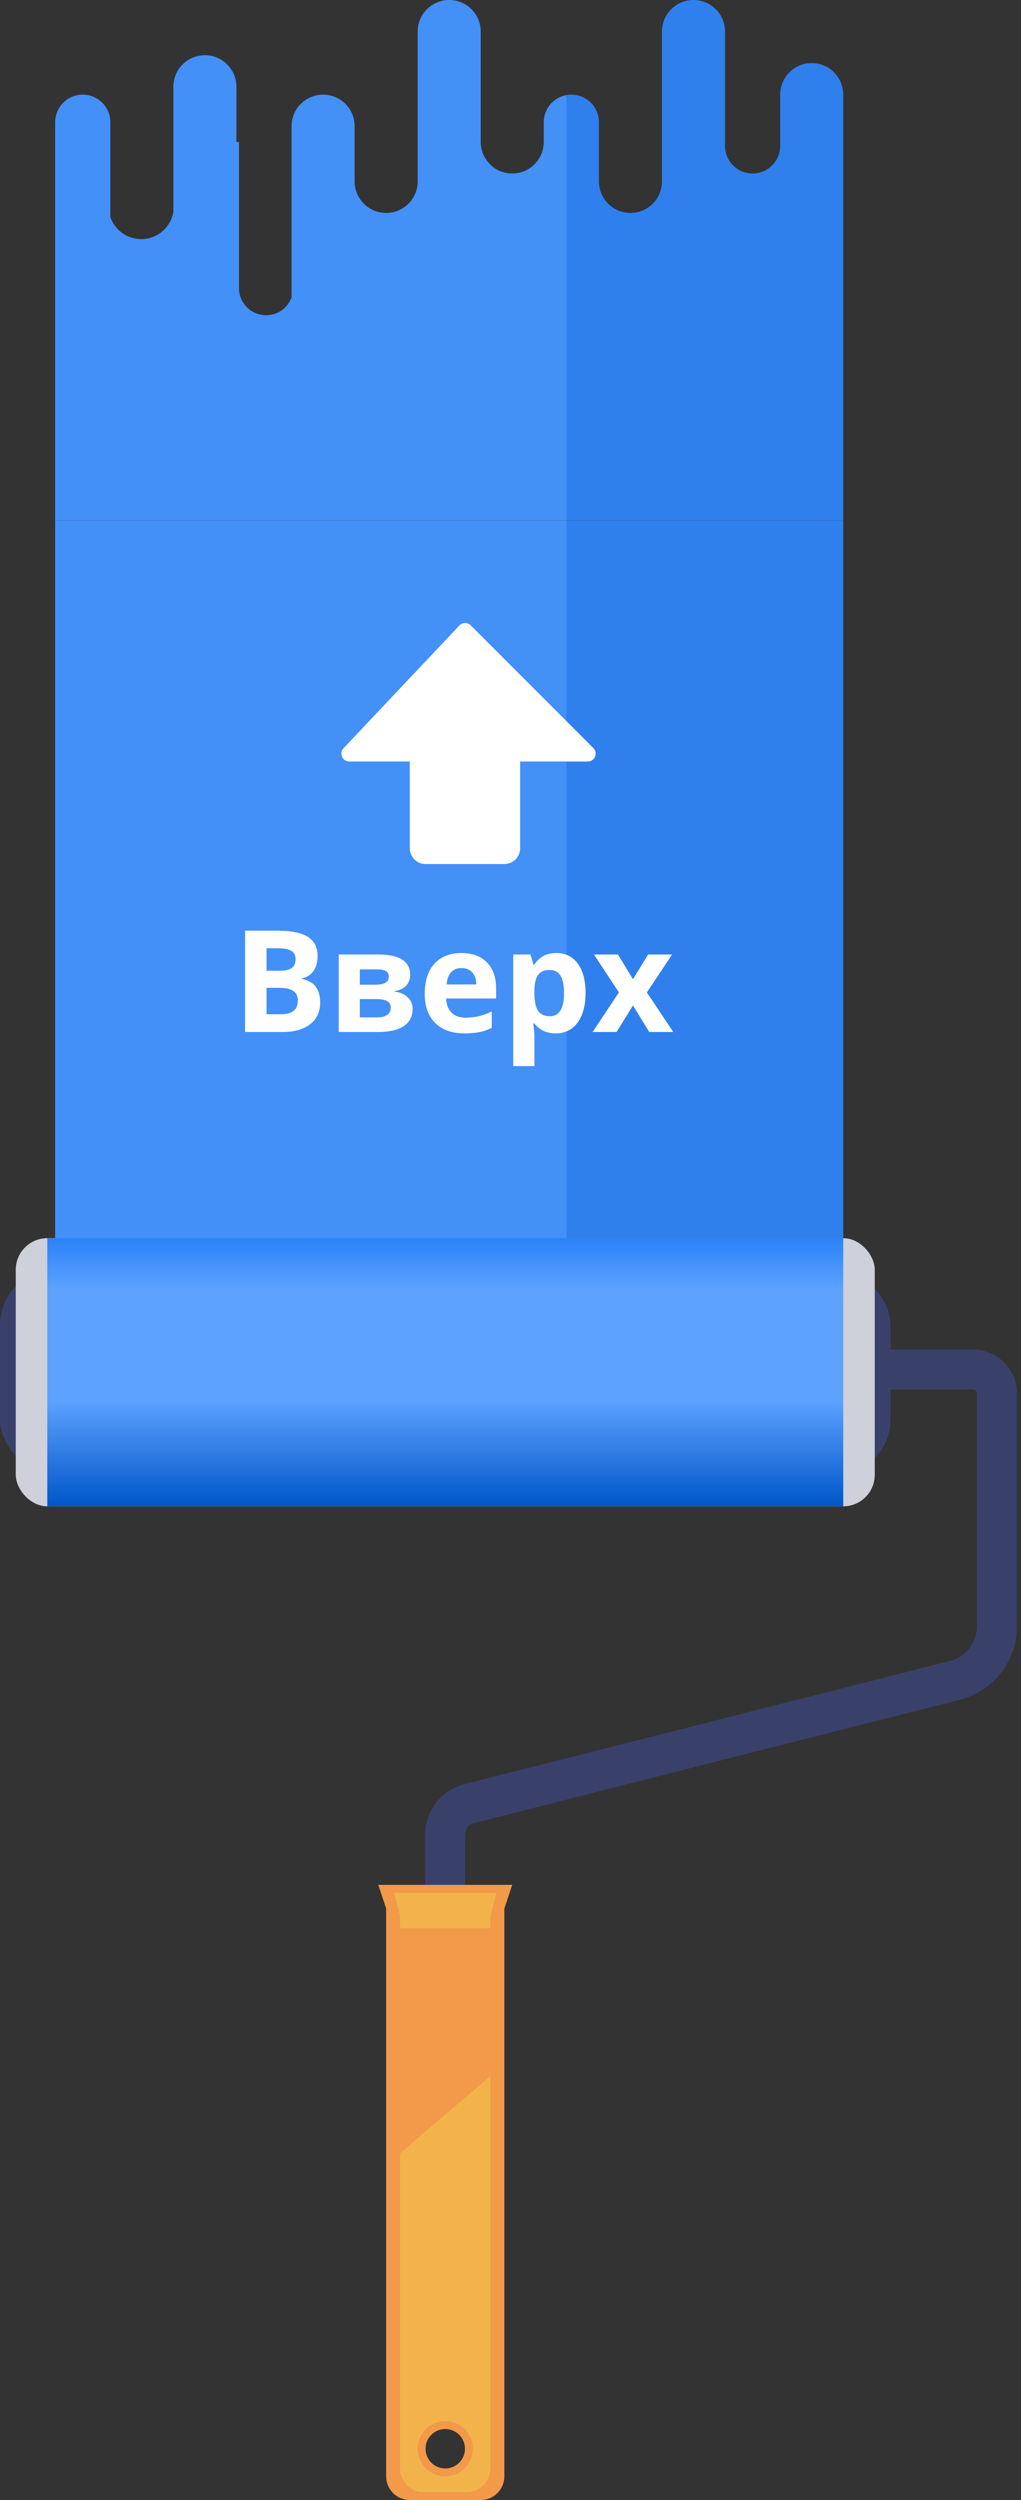 <svg width="94" height="230" viewBox="0 0 94 230" fill="none" xmlns="http://www.w3.org/2000/svg">
<rect x="0" y="0" width="94" height="230" fill="#333333" stroke="none"/>
<path fill-rule="evenodd" clip-rule="evenodd" d="M89.579 127.841H81.628V124.16H89.579C91.816 124.16 93.629 125.973 93.629 128.209V149.599C93.629 152.8 91.456 155.592 88.354 156.379L43.661 167.714C43.172 167.838 42.829 168.279 42.829 168.784V192.997H39.148V168.784C39.148 166.594 40.634 164.684 42.757 164.146L87.449 152.811C88.918 152.438 89.947 151.115 89.947 149.599V128.209C89.947 128.006 89.782 127.841 89.579 127.841Z" fill="#39416B"/>
<path fill-rule="evenodd" clip-rule="evenodd" d="M47.161 173.407H34.826L35.552 175.584V227.824C35.552 229.026 36.526 230 37.728 230H44.258C45.461 230 46.435 229.026 46.435 227.824V175.584L47.161 173.407ZM40.993 223.471C39.991 223.471 39.179 224.283 39.179 225.284C39.179 226.286 39.991 227.098 40.993 227.098C41.995 227.098 42.807 226.286 42.807 225.284C42.807 224.283 41.995 223.471 40.993 223.471Z" fill="#F2994A"/>
<g opacity="0.55">
<path d="M36.277 174.133H45.709L45.155 176.254V177.398H36.832V176.254L36.277 174.133Z" fill="#F2C94C"/>
<path fill-rule="evenodd" clip-rule="evenodd" d="M36.832 198.116V227.098C36.832 228.3 37.807 229.275 39.009 229.275H42.978C44.18 229.275 45.155 228.3 45.155 227.098V190.994C42.077 193.603 38.966 196.257 36.832 198.116ZM43.533 225.284C43.533 226.687 42.396 227.824 40.993 227.824C39.591 227.824 38.454 226.687 38.454 225.284C38.454 223.882 39.591 222.745 40.993 222.745C42.396 222.745 43.533 223.882 43.533 225.284Z" fill="#F2C94C"/>
</g>
<rect y="116.814" width="81.987" height="18.864" rx="5.079" fill="#39416B"/>
<rect x="1.451" y="113.912" width="79.085" height="24.669" rx="2.902" fill="#CED0DA"/>
<rect x="4.354" y="113.912" width="73.281" height="24.669" fill="url(#paint0_linear)"/>
<path d="M38.454 2.902C38.454 1.299 39.753 0 41.356 0C42.959 0 44.258 1.299 44.258 2.902V13.096C44.278 14.682 45.57 15.962 47.16 15.962C48.763 15.962 50.063 14.663 50.063 13.06L50.063 11.246C50.063 9.844 51.2 8.707 52.602 8.707C54.005 8.707 55.142 9.844 55.142 11.246V16.724C55.161 18.31 56.453 19.59 58.044 19.59C59.647 19.59 60.946 18.29 60.946 16.688L60.946 2.902C60.946 1.299 62.245 0 63.848 0C65.451 0 66.751 1.299 66.751 2.902V13.457C66.769 14.843 67.899 15.962 69.29 15.962C70.692 15.962 71.829 14.825 71.829 13.423L71.829 8.707C71.829 7.104 73.129 5.804 74.732 5.804C76.334 5.804 77.634 7.104 77.634 8.707L77.634 47.886H5.079V11.246C5.079 9.844 6.216 8.707 7.618 8.707C9.021 8.707 10.158 9.844 10.158 11.246V19.962C10.558 21.147 11.68 22 13 22C14.494 22 15.732 20.908 15.962 19.479V7.981C15.962 6.378 17.261 5.079 18.864 5.079C20.467 5.079 21.766 6.378 21.766 7.981V13.06H22V26.5C22 27.881 23.119 29 24.5 29C25.576 29 26.492 28.321 26.845 27.368V11.609C26.845 10.006 28.145 8.707 29.747 8.707C31.35 8.707 32.65 10.006 32.65 11.609V16.724C32.669 18.31 33.961 19.59 35.552 19.59C37.154 19.59 38.454 18.29 38.454 16.688L38.454 2.902Z" fill="url(#paint1_linear)"/>
<rect x="5.079" y="47.886" width="72.555" height="66.025" fill="url(#paint2_linear)"/>
<path d="M22.563 85.62H25.465C26.787 85.62 27.745 85.809 28.34 86.188C28.94 86.562 29.24 87.159 29.24 87.98C29.24 88.537 29.108 88.993 28.844 89.351C28.585 89.708 28.238 89.922 27.805 89.995V90.058C28.396 90.19 28.821 90.437 29.08 90.798C29.344 91.159 29.476 91.64 29.476 92.239C29.476 93.09 29.167 93.753 28.551 94.229C27.939 94.705 27.105 94.943 26.051 94.943H22.563V85.62ZM24.54 89.312H25.688C26.223 89.312 26.61 89.23 26.848 89.064C27.091 88.898 27.212 88.624 27.212 88.241C27.212 87.884 27.08 87.629 26.816 87.476C26.557 87.319 26.145 87.24 25.579 87.24H24.54V89.312ZM24.54 90.881V93.311H25.828C26.372 93.311 26.774 93.207 27.033 92.998C27.293 92.79 27.422 92.471 27.422 92.042C27.422 91.268 26.869 90.881 25.764 90.881H24.54Z" fill="white"/>
<path d="M37.766 89.682C37.766 90.065 37.644 90.392 37.402 90.664C37.164 90.932 36.811 91.104 36.343 91.181V91.232C36.849 91.291 37.249 91.466 37.542 91.755C37.84 92.04 37.989 92.392 37.989 92.813C37.989 93.506 37.717 94.035 37.172 94.401C36.628 94.763 35.85 94.943 34.839 94.943H31.185V87.814H34.839C35.816 87.814 36.548 87.973 37.032 88.292C37.521 88.607 37.766 89.07 37.766 89.682ZM35.974 92.711C35.974 92.431 35.865 92.229 35.648 92.105C35.432 91.978 35.106 91.914 34.673 91.914H33.13V93.598H34.711C35.123 93.598 35.436 93.521 35.648 93.368C35.865 93.211 35.974 92.992 35.974 92.711ZM35.795 89.835C35.795 89.402 35.451 89.185 34.762 89.185H33.13V90.594H34.539C34.951 90.594 35.264 90.535 35.476 90.416C35.689 90.296 35.795 90.103 35.795 89.835Z" fill="white"/>
<path d="M42.491 89.064C42.078 89.064 41.755 89.195 41.522 89.459C41.288 89.718 41.154 90.088 41.12 90.569H43.849C43.841 90.088 43.715 89.718 43.473 89.459C43.231 89.195 42.903 89.064 42.491 89.064ZM42.765 95.071C41.617 95.071 40.72 94.754 40.074 94.121C39.428 93.487 39.105 92.59 39.105 91.43C39.105 90.235 39.402 89.312 39.998 88.662C40.597 88.007 41.424 87.68 42.478 87.68C43.486 87.68 44.27 87.967 44.831 88.541C45.392 89.115 45.673 89.907 45.673 90.919V91.863H41.075C41.096 92.416 41.26 92.847 41.566 93.158C41.872 93.468 42.302 93.623 42.854 93.623C43.284 93.623 43.69 93.579 44.072 93.489C44.455 93.4 44.855 93.257 45.271 93.062V94.567C44.931 94.737 44.568 94.862 44.181 94.943C43.794 95.028 43.322 95.071 42.765 95.071Z" fill="white"/>
<path d="M51.17 95.071C50.332 95.071 49.675 94.767 49.199 94.159H49.097C49.165 94.754 49.199 95.098 49.199 95.192V98.081H47.254V87.814H48.836L49.11 88.738H49.199C49.654 88.033 50.328 87.68 51.221 87.68C52.063 87.68 52.722 88.005 53.198 88.656C53.674 89.306 53.912 90.209 53.912 91.366C53.912 92.127 53.799 92.788 53.574 93.349C53.353 93.91 53.036 94.337 52.624 94.631C52.211 94.924 51.727 95.071 51.17 95.071ZM50.596 89.236C50.115 89.236 49.765 89.385 49.544 89.682C49.323 89.976 49.208 90.462 49.199 91.142V91.353C49.199 92.118 49.312 92.667 49.537 92.998C49.767 93.33 50.128 93.496 50.621 93.496C51.493 93.496 51.929 92.777 51.929 91.34C51.929 90.639 51.82 90.114 51.603 89.765C51.391 89.412 51.055 89.236 50.596 89.236Z" fill="white"/>
<path d="M56.979 91.302L54.684 87.814H56.89L58.274 90.084L59.67 87.814H61.877L59.556 91.302L61.985 94.943H59.772L58.274 92.501L56.769 94.943H54.562L56.979 91.302Z" fill="white"/>
<path d="M31.629 68.836L42.295 57.543C42.575 57.246 43.046 57.239 43.335 57.528L54.629 68.821C55.086 69.278 54.762 70.06 54.116 70.06H47.886V78.041C47.886 78.843 47.236 79.492 46.435 79.492H39.18C38.378 79.492 37.728 78.843 37.728 78.041V70.06H32.156C31.52 70.06 31.192 69.299 31.629 68.836Z" fill="white"/>
<defs>
<linearGradient id="paint0_linear" x1="40.994" y1="113.912" x2="40.994" y2="138.58" gradientUnits="userSpaceOnUse">
<stop stop-color="#2B82F8"/>
<stop offset="0.191" stop-color="#5DA2FF"/>
<stop offset="0.602" stop-color="#5DA2FF"/>
<stop offset="1" stop-color="#0056C9"/>
</linearGradient>
<linearGradient id="paint1_linear" x1="5.079" y1="11.577" x2="77.634" y2="11.577" gradientUnits="userSpaceOnUse">
<stop stop-color="#4390F8"/>
<stop offset="0.649" stop-color="#4390F7"/>
<stop offset="0.649" stop-color="#2F80ED"/>
</linearGradient>
<linearGradient id="paint2_linear" x1="5.079" y1="63.848" x2="77.634" y2="63.848" gradientUnits="userSpaceOnUse">
<stop stop-color="#4390F8"/>
<stop offset="0.649" stop-color="#4390F7"/>
<stop offset="0.649" stop-color="#2F80ED"/>
</linearGradient>
</defs>
</svg>
